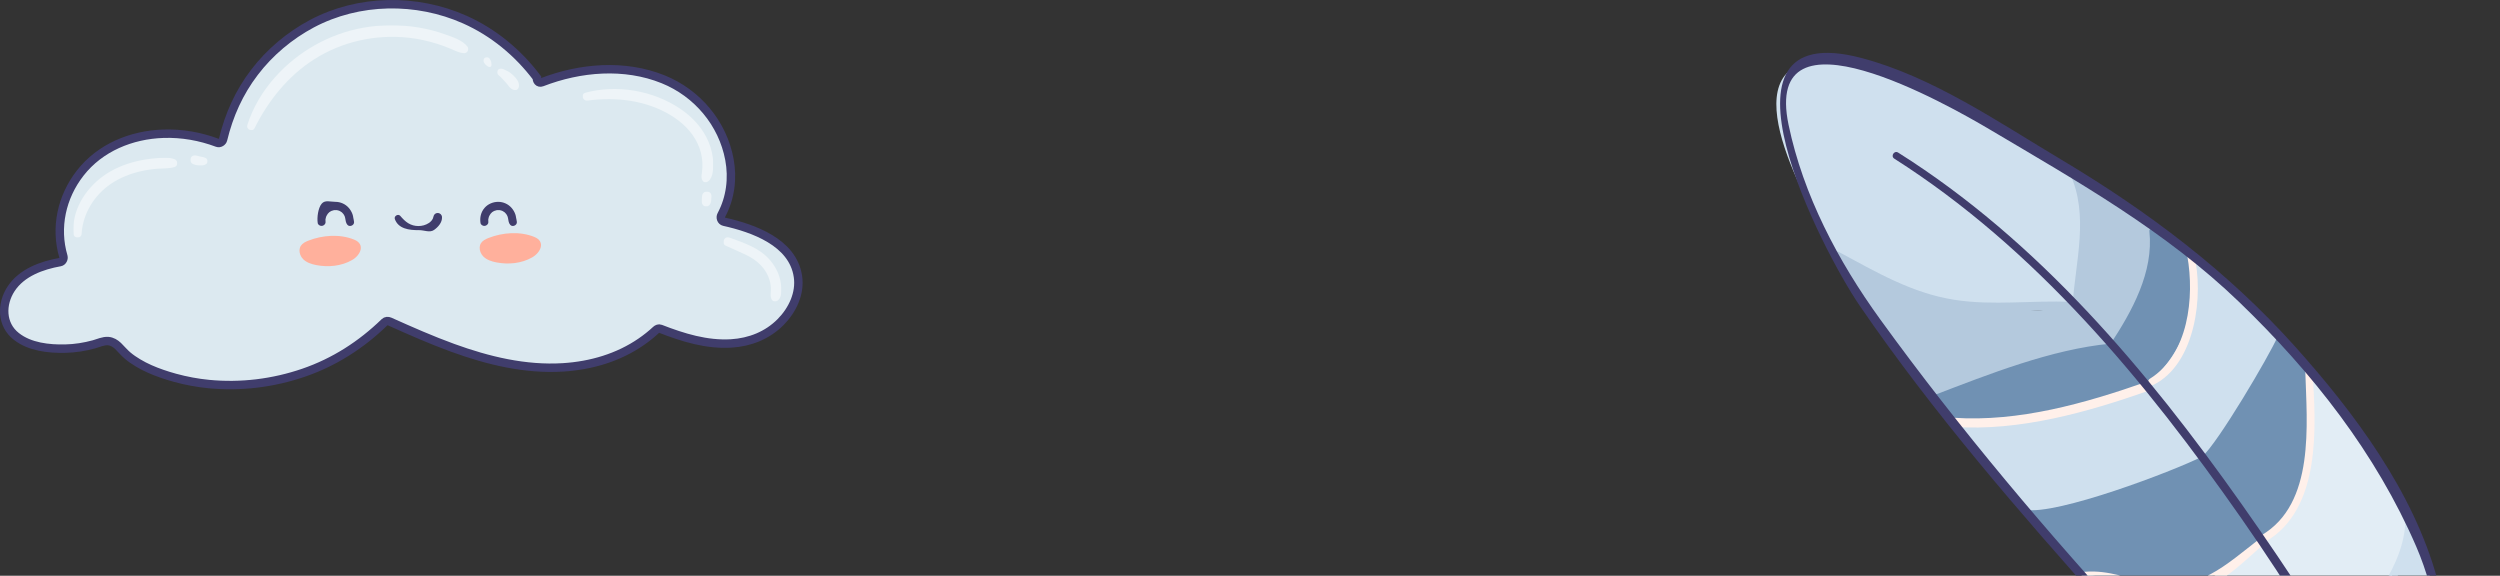 <?xml version="1.0" encoding="UTF-8" standalone="no"?>
<!-- Created with Inkscape (http://www.inkscape.org/) -->

<svg
   version="1.1"
   id="svg2"
   width="1186.943"
   height="273.332"
   viewBox="0 0 1186.943 273.332"
   sodipodi:docname="fondo2.svg"
   inkscape:version="1.2.1 (9c6d41e410, 2022-07-14)"
   xmlns:inkscape="http://www.inkscape.org/namespaces/inkscape"
   xmlns:sodipodi="http://sodipodi.sourceforge.net/DTD/sodipodi-0.dtd"
   xmlns="http://www.w3.org/2000/svg"
   xmlns:svg="http://www.w3.org/2000/svg">
  <rect x="0" y="0" width="1186.943" height="273.332" fill="#333333" stroke="none"/>
  <defs
     id="defs6">
    <clipPath
       clipPathUnits="userSpaceOnUse"
       id="clipPath24">
      <path
         d="M 0,0 H 811 V 280 H 0 Z"
         id="path22" />
    </clipPath>
    <clipPath
       clipPathUnits="userSpaceOnUse"
       id="clipPath38">
      <path
         d="M 0,0 H 811 V 280 H 0 Z"
         id="path36" />
    </clipPath>
    <clipPath
       clipPathUnits="userSpaceOnUse"
       id="clipPath52">
      <path
         d="M 0,0 H 811 V 280 H 0 Z"
         id="path50" />
    </clipPath>
    <clipPath
       clipPathUnits="userSpaceOnUse"
       id="clipPath66">
      <path
         d="M 0,0 H 811 V 280 H 0 Z"
         id="path64" />
    </clipPath>
    <clipPath
       clipPathUnits="userSpaceOnUse"
       id="clipPath80">
      <path
         d="M 0,0 H 811 V 280 H 0 Z"
         id="path78" />
    </clipPath>
    <clipPath
       clipPathUnits="userSpaceOnUse"
       id="clipPath94">
      <path
         d="M 0,0 H 811 V 280 H 0 Z"
         id="path92" />
    </clipPath>
    <clipPath
       clipPathUnits="userSpaceOnUse"
       id="clipPath108">
      <path
         d="M 0,0 H 811 V 280 H 0 Z"
         id="path106" />
    </clipPath>
    <clipPath
       clipPathUnits="userSpaceOnUse"
       id="clipPath122">
      <path
         d="M 0,0 H 811 V 280 H 0 Z"
         id="path120" />
    </clipPath>
    <clipPath
       clipPathUnits="userSpaceOnUse"
       id="clipPath136">
      <path
         d="M 0,0 H 811 V 280 H 0 Z"
         id="path134" />
    </clipPath>
    <clipPath
       clipPathUnits="userSpaceOnUse"
       id="clipPath150">
      <path
         d="M 0,0 H 811 V 280 H 0 Z"
         id="path148" />
    </clipPath>
    <clipPath
       clipPathUnits="userSpaceOnUse"
       id="clipPath164">
      <path
         d="M 0,0 H 811 V 280 H 0 Z"
         id="path162" />
    </clipPath>
    <clipPath
       clipPathUnits="userSpaceOnUse"
       id="clipPath178">
      <path
         d="M 0,0 H 811 V 280 H 0 Z"
         id="path176" />
    </clipPath>
    <clipPath
       clipPathUnits="userSpaceOnUse"
       id="clipPath192">
      <path
         d="M 0,0 H 811 V 280 H 0 Z"
         id="path190" />
    </clipPath>
    <clipPath
       clipPathUnits="userSpaceOnUse"
       id="clipPath206">
      <path
         d="M 0,0 H 811 V 280 H 0 Z"
         id="path204" />
    </clipPath>
    <clipPath
       clipPathUnits="userSpaceOnUse"
       id="clipPath220">
      <path
         d="M 0,0 H 811 V 280 H 0 Z"
         id="path218" />
    </clipPath>
    <clipPath
       clipPathUnits="userSpaceOnUse"
       id="clipPath234">
      <path
         d="M 0,0 H 811 V 280 H 0 Z"
         id="path232" />
    </clipPath>
    <clipPath
       clipPathUnits="userSpaceOnUse"
       id="clipPath248">
      <path
         d="M 0,0 H 811 V 280 H 0 Z"
         id="path246" />
    </clipPath>
    <clipPath
       clipPathUnits="userSpaceOnUse"
       id="clipPath262">
      <path
         d="M 0,0 H 811 V 280 H 0 Z"
         id="path260" />
    </clipPath>
    <clipPath
       clipPathUnits="userSpaceOnUse"
       id="clipPath276">
      <path
         d="M 0,0 H 811 V 280 H 0 Z"
         id="path274" />
    </clipPath>
    <clipPath
       clipPathUnits="userSpaceOnUse"
       id="clipPath290">
      <path
         d="M 0,0 H 811 V 280 H 0 Z"
         id="path288" />
    </clipPath>
    <clipPath
       clipPathUnits="userSpaceOnUse"
       id="clipPath302">
      <path
         d="M 0,0 H 811 V 236.957 H 0 Z"
         id="path300" />
    </clipPath>
    <clipPath
       clipPathUnits="userSpaceOnUse"
       id="clipPath312">
      <path
         d="M 0,0 H 811 V 280 H 0 Z"
         id="path310" />
    </clipPath>
    <clipPath
       clipPathUnits="userSpaceOnUse"
       id="clipPath326">
      <path
         d="M 0,0 H 811 V 280 H 0 Z"
         id="path324" />
    </clipPath>
    <clipPath
       clipPathUnits="userSpaceOnUse"
       id="clipPath342">
      <path
         d="M 0,0 H 811 V 280 H 0 Z"
         id="path340" />
    </clipPath>
    <clipPath
       clipPathUnits="userSpaceOnUse"
       id="clipPath356">
      <path
         d="M 0,0 H 811 V 280 H 0 Z"
         id="path354" />
    </clipPath>
    <clipPath
       clipPathUnits="userSpaceOnUse"
       id="clipPath370">
      <path
         d="M 0,0 H 811 V 280 H 0 Z"
         id="path368" />
    </clipPath>
    <clipPath
       clipPathUnits="userSpaceOnUse"
       id="clipPath384">
      <path
         d="M 0,0 H 811 V 280 H 0 Z"
         id="path382" />
    </clipPath>
    <clipPath
       clipPathUnits="userSpaceOnUse"
       id="clipPath398">
      <path
         d="M 0,0 H 811 V 280 H 0 Z"
         id="path396" />
    </clipPath>
    <clipPath
       clipPathUnits="userSpaceOnUse"
       id="clipPath410">
      <path
         d="M 0,0 H 811 V 280 H 0 Z"
         id="path408" />
    </clipPath>
    <clipPath
       clipPathUnits="userSpaceOnUse"
       id="clipPath414">
      <path
         d="M 87.98,8.996 H 166.8 V 46.375 H 87.98 Z"
         id="path412" />
    </clipPath>
    <clipPath
       clipPathUnits="userSpaceOnUse"
       id="clipPath418">
      <path
         d="M 0,0 H 811 V 280 H 0 Z"
         id="path416" />
    </clipPath>
    <clipPath
       clipPathUnits="userSpaceOnUse"
       id="clipPath448">
      <path
         d="M 0,0 H 811 V 280 H 0 Z"
         id="path446" />
    </clipPath>
    <clipPath
       clipPathUnits="userSpaceOnUse"
       id="clipPath452">
      <path
         d="m 172.133,20.363 h 2.98 v 3.52 h -2.98 z"
         id="path450" />
    </clipPath>
    <clipPath
       clipPathUnits="userSpaceOnUse"
       id="clipPath456">
      <path
         d="M 0,0 H 811 V 280 H 0 Z"
         id="path454" />
    </clipPath>
    <clipPath
       clipPathUnits="userSpaceOnUse"
       id="clipPath486">
      <path
         d="M 0,0 H 811 V 280 H 0 Z"
         id="path484" />
    </clipPath>
    <clipPath
       clipPathUnits="userSpaceOnUse"
       id="clipPath490">
      <path
         d="m 177.063,24.379 h 7.781 v 7.73 h -7.781 z"
         id="path488" />
    </clipPath>
    <clipPath
       clipPathUnits="userSpaceOnUse"
       id="clipPath494">
      <path
         d="M 0,0 H 811 V 280 H 0 Z"
         id="path492" />
    </clipPath>
    <clipPath
       clipPathUnits="userSpaceOnUse"
       id="clipPath524">
      <path
         d="M 0,0 H 811 V 280 H 0 Z"
         id="path522" />
    </clipPath>
    <clipPath
       clipPathUnits="userSpaceOnUse"
       id="clipPath528">
      <path
         d="m 177.844,27.055 h 0.039 v 0.02 h -0.039 z"
         id="path526" />
    </clipPath>
    <clipPath
       clipPathUnits="userSpaceOnUse"
       id="clipPath532">
      <path
         d="M 0,0 H 811 V 280 H 0 Z"
         id="path530" />
    </clipPath>
    <clipPath
       clipPathUnits="userSpaceOnUse"
       id="clipPath562">
      <path
         d="M 0,0 H 811 V 280 H 0 Z"
         id="path560" />
    </clipPath>
    <clipPath
       clipPathUnits="userSpaceOnUse"
       id="clipPath566">
      <path
         d="m 207.473,31.699 h 46.551 V 64.98 h -46.551 z"
         id="path564" />
    </clipPath>
    <clipPath
       clipPathUnits="userSpaceOnUse"
       id="clipPath570">
      <path
         d="M 0,0 H 811 V 280 H 0 Z"
         id="path568" />
    </clipPath>
    <clipPath
       clipPathUnits="userSpaceOnUse"
       id="clipPath600">
      <path
         d="M 0,0 H 811 V 280 H 0 Z"
         id="path598" />
    </clipPath>
    <clipPath
       clipPathUnits="userSpaceOnUse"
       id="clipPath604">
      <path
         d="m 249.852,68.203 h 3.609 v 5.383 h -3.609 z"
         id="path602" />
    </clipPath>
    <clipPath
       clipPathUnits="userSpaceOnUse"
       id="clipPath608">
      <path
         d="M 0,0 H 811 V 280 H 0 Z"
         id="path606" />
    </clipPath>
    <clipPath
       clipPathUnits="userSpaceOnUse"
       id="clipPath638">
      <path
         d="M 0,0 H 811 V 280 H 0 Z"
         id="path636" />
    </clipPath>
    <clipPath
       clipPathUnits="userSpaceOnUse"
       id="clipPath642">
      <path
         d="m 257.641,84.477 h 20.672 v 22.938 h -20.672 z"
         id="path640" />
    </clipPath>
    <clipPath
       clipPathUnits="userSpaceOnUse"
       id="clipPath646">
      <path
         d="M 0,0 H 811 V 280 H 0 Z"
         id="path644" />
    </clipPath>
    <clipPath
       clipPathUnits="userSpaceOnUse"
       id="clipPath676">
      <path
         d="M 0,0 H 811 V 280 H 0 Z"
         id="path674" />
    </clipPath>
    <clipPath
       clipPathUnits="userSpaceOnUse"
       id="clipPath680">
      <path
         d="M 26.094,56.16 H 63.141 V 84.637 H 26.094 Z"
         id="path678" />
    </clipPath>
    <clipPath
       clipPathUnits="userSpaceOnUse"
       id="clipPath684">
      <path
         d="M 0,0 H 811 V 280 H 0 Z"
         id="path682" />
    </clipPath>
    <clipPath
       clipPathUnits="userSpaceOnUse"
       id="clipPath714">
      <path
         d="M 0,0 H 811 V 280 H 0 Z"
         id="path712" />
    </clipPath>
    <clipPath
       clipPathUnits="userSpaceOnUse"
       id="clipPath718">
      <path
         d="m 67.773,55.289 h 6.16 v 3.715 h -6.16 z"
         id="path716" />
    </clipPath>
    <clipPath
       clipPathUnits="userSpaceOnUse"
       id="clipPath722">
      <path
         d="M 0,0 H 811 V 280 H 0 Z"
         id="path720" />
    </clipPath>
  </defs>
  <sodipodi:namedview
     id="namedview4"
     pagecolor="#505050"
     bordercolor="#eeeeee"
     borderopacity="1"
     inkscape:showpageshadow="0"
     inkscape:pageopacity="0"
     inkscape:pagecheckerboard="0"
     inkscape:deskcolor="#505050"
     showgrid="false"
     inkscape:zoom="0.20049899"
     inkscape:cx="49.875563"
     inkscape:cy="194.5147"
     inkscape:window-width="1366"
     inkscape:window-height="705"
     inkscape:window-x="-8"
     inkscape:window-y="-8"
     inkscape:window-maximized="1"
     inkscape:current-layer="g10">
    <inkscape:page
       x="0"
       y="0"
       id="page8"
       width="1186.943"
       height="273.332" />
  </sodipodi:namedview>
  <g
     id="g10"
     inkscape:groupmode="layer"
     inkscape:label="Page 1"
     transform="matrix(1.333,0,0,1.333,106,-0.001)">
    <g
       id="g12" />
    <g
       id="g14"
       transform="translate(0,-75)">
      <g
         id="g16">
        <g
           id="g18">
          <g
             id="g20"
             clip-path="url(#clipPath24)">
            <g
               id="g26">
              <path
                 d="m 659.836,138.414 c -10.582,-7.777 -72.633,-53.793 -100.633,-39.207 -19.515,12.258 14.426,63.348 15.453,66.828 5.371,5.395 39.543,18.867 49.832,18.227 10.285,-0.645 33.43,0.355 35.485,-0.813 1.82,-8.144 5.183,-32.937 -0.137,-45.035"
                 style="fill:#cfe0ee;fill-opacity:1;fill-rule:nonzero;stroke:none"
                 id="path28" />
            </g>
          </g>
        </g>
      </g>
      <g
         id="g30">
        <g
           id="g32">
          <g
             id="g34"
             clip-path="url(#clipPath38)">
            <g
               id="g40">
              <path
                 d="m 659.836,138.414 c 10.152,4.867 22.734,13.246 27.477,16.738 0.058,8.508 -3.821,34.446 -14.059,43.2 -19.984,4.515 -57.695,16.824 -63.418,18.937 -11.699,-15.113 -33.688,-41.062 -35.18,-51.254 21.422,13.746 61.594,24.434 84.129,17.434 4.008,-12.739 6.438,-36.266 1.051,-45.055"
                 style="fill:#b4c9dd;fill-opacity:1;fill-rule:nonzero;stroke:none"
                 id="path42" />
            </g>
          </g>
        </g>
      </g>
      <g
         id="g44">
        <g
           id="g46">
          <g
             id="g48"
             clip-path="url(#clipPath52)">
            <g
               id="g54">
              <path
                 d="m 657.758,136.898 c 6.84,14.848 1.98,31.09 0.918,46.567 -0.102,1.461 2.351,1.754 2.554,0.297 2.149,-15.434 6.098,-33.59 -1.371,-48.121 -0.734,-1.426 -2.746,-0.145 -2.101,1.257"
                 style="fill:#b4c9dd;fill-opacity:1;fill-rule:nonzero;stroke:none"
                 id="path56" />
            </g>
          </g>
        </g>
      </g>
      <g
         id="g58">
        <g
           id="g60">
          <g
             id="g62"
             clip-path="url(#clipPath66)">
            <g
               id="g68">
              <path
                 d="m 658.121,182.539 c -13.898,-0.648 -27.637,1.406 -41.484,-0.75 -15.192,-2.363 -27.953,-9.914 -41.258,-17.07 -1.719,-0.926 -3.074,1.609 -1.445,2.636 11.789,7.438 24.222,13.688 37.839,16.883 15.157,3.563 31.024,1.176 46.379,0.938 1.715,-0.028 1.653,-2.559 -0.031,-2.637"
                 style="fill:#b4c9dd;fill-opacity:1;fill-rule:nonzero;stroke:none"
                 id="path70" />
            </g>
          </g>
        </g>
      </g>
      <g
         id="g72">
        <g
           id="g74">
          <g
             id="g76"
             clip-path="url(#clipPath80)">
            <g
               id="g82">
              <path
                 d="m 743.996,209.102 c -5.285,-7.352 -7.644,-13.219 -11.863,-12.836 -5.098,8.586 -27.508,40.785 -27.508,40.785 -6.941,3.91 -46.434,19.797 -61.863,20.5 5.617,6.609 16.996,22.437 20.39,22.418 8.762,0.972 24.821,6.156 34.911,4.043 10.089,-2.117 21.054,-10.953 27.871,-16.082 20.773,-15.625 18.121,-45.965 18.062,-58.828"
                 style="fill:#7091b3;fill-opacity:1;fill-rule:nonzero;stroke:none"
                 id="path84" />
            </g>
          </g>
        </g>
      </g>
      <g
         id="g86">
        <g
           id="g88">
          <g
             id="g90"
             clip-path="url(#clipPath94)">
            <g
               id="g96">
              <path
                 d="m 707.016,237.531 c 7.793,-14.488 20.129,-26.324 25.797,-41.953 0.511,-1.41 -1.875,-2.348 -2.45,-0.957 -6.363,15.313 -18.261,26.965 -25.476,41.746 -0.68,1.395 1.383,2.551 2.129,1.164"
                 style="fill:#7091b3;fill-opacity:1;fill-rule:nonzero;stroke:none"
                 id="path98" />
            </g>
          </g>
        </g>
      </g>
      <g
         id="g100">
        <g
           id="g102">
          <g
             id="g104"
             clip-path="url(#clipPath108)">
            <g
               id="g110">
              <path
                 d="m 703.98,235.977 c -19.621,10.988 -39.714,16.113 -61.613,20.148 -1.902,0.352 -1.047,3.121 0.793,2.852 22.028,-3.247 42.945,-9.356 62.11,-20.852 1.39,-0.832 0.117,-2.937 -1.29,-2.148"
                 style="fill:#7091b3;fill-opacity:1;fill-rule:nonzero;stroke:none"
                 id="path112" />
            </g>
          </g>
        </g>
      </g>
      <g
         id="g114">
        <g
           id="g116">
          <g
             id="g118"
             clip-path="url(#clipPath122)">
            <g
               id="g124">
              <path
                 d="m 701.355,167.754 c -5.519,-6.246 -14.074,-10.402 -14.074,-10.402 0.289,6.363 -3.929,32.808 -14.027,41 -17.316,4.062 -50.211,13.293 -63.418,18.937 3.391,7.695 5.301,8.832 5.301,8.832 8.894,0.059 48.304,-1.988 68.75,-13.297 16.488,-9.894 21.851,-36.172 17.468,-45.07"
                 style="fill:#7091b3;fill-opacity:1;fill-rule:nonzero;stroke:none"
                 id="path126" />
            </g>
          </g>
        </g>
      </g>
      <g
         id="g128">
        <g
           id="g130">
          <g
             id="g132"
             clip-path="url(#clipPath136)">
            <g
               id="g138">
              <path
                 d="m 686.031,157.363 c 1.578,14.563 -6.207,28.563 -13.972,40.332 -0.969,1.465 1.429,2.774 2.39,1.313 7.789,-11.891 16.574,-27.215 14.039,-41.992 -0.242,-1.395 -2.605,-1.051 -2.457,0.347"
                 style="fill:#7091b3;fill-opacity:1;fill-rule:nonzero;stroke:none"
                 id="path140" />
            </g>
          </g>
        </g>
      </g>
      <g
         id="g142">
        <g
           id="g144">
          <g
             id="g146"
             clip-path="url(#clipPath150)">
            <g
               id="g152">
              <path
                 d="m 610.273,218.855 c 19.082,-7.296 41.336,-16.242 61.852,-18.187 2.078,-0.199 2.047,-3.453 -0.039,-3.254 -20.871,1.981 -43.27,10.879 -62.688,18.309 -1.945,0.746 -1.082,3.882 0.875,3.132"
                 style="fill:#7091b3;fill-opacity:1;fill-rule:nonzero;stroke:none"
                 id="path154" />
            </g>
          </g>
        </g>
      </g>
      <g
         id="g156">
        <g
           id="g158">
          <g
             id="g160"
             clip-path="url(#clipPath164)">
            <g
               id="g166">
              <path
                 d="m 704.824,237.625 c -10.539,5.313 -51.91,20.945 -62.894,18.938 -7.11,-8.485 -26.246,-28.176 -24.512,-31.055 7.926,0.176 51.516,-3.832 66.469,-12.684 14.316,-10.929 20.39,-28.543 16.851,-46.914 18.047,11.961 30.789,29.348 30.789,29.348 -2.652,6.164 -21.082,37.555 -26.703,42.367"
                 style="fill:#cfe0ee;fill-opacity:1;fill-rule:nonzero;stroke:none"
                 id="path168" />
            </g>
          </g>
        </g>
      </g>
      <g
         id="g170">
        <g
           id="g172">
          <g
             id="g174"
             clip-path="url(#clipPath178)">
            <g
               id="g180">
              <path
                 d="m 699.547,166.238 c 2.609,14.594 0.414,35.098 -13.313,43.641 -1.402,0.871 -0.14,2.891 1.305,2.168 14.969,-7.481 17.953,-31.988 14.391,-46.469 -0.387,-1.574 -2.657,-0.875 -2.383,0.66"
                 style="fill:#fff0ea;fill-opacity:1;fill-rule:nonzero;stroke:none"
                 id="path182" />
            </g>
          </g>
        </g>
      </g>
      <g
         id="g184">
        <g
           id="g186">
          <g
             id="g188"
             clip-path="url(#clipPath192)">
            <g
               id="g194">
              <path
                 d="m 616.316,227.051 c 23.551,1.586 47.438,-5.18 69.454,-12.887 1.972,-0.687 1.105,-3.824 -0.875,-3.133 -21.782,7.625 -45.336,14.336 -68.614,12.766 -2.101,-0.141 -2.039,3.113 0.035,3.254"
                 style="fill:#fff0ea;fill-opacity:1;fill-rule:nonzero;stroke:none"
                 id="path196" />
            </g>
          </g>
        </g>
      </g>
      <g
         id="g198">
        <g
           id="g200">
          <g
             id="g202"
             clip-path="url(#clipPath206)">
            <g
               id="g208">
              <path
                 d="m 755.422,311.277 c 7.269,-14.789 24.879,-39.879 22.574,-52.289 -11.785,-21.129 -28.984,-47.691 -35.156,-51.808 0.457,12.457 2.59,41.824 -6.801,50.726 -7.961,8.074 -10.101,10.024 -10.101,10.024 0,0 -14.446,13.902 -27.875,16.082 -13.43,2.176 -28.852,-5.301 -34.911,-4.043 7.735,9.992 32.922,40.015 38.743,42.597 10.554,-0.265 47.828,-5.691 53.527,-11.289"
                 style="fill:#e2edf5;fill-opacity:1;fill-rule:nonzero;stroke:none"
                 id="path210" />
            </g>
          </g>
        </g>
      </g>
      <g
         id="g212">
        <g
           id="g214">
          <g
             id="g216"
             clip-path="url(#clipPath220)">
            <g
               id="g222">
              <path
                 d="m 741.559,207.195 c 0.57,18.957 3.543,47.219 -15.606,58.45 -1.512,0.886 -0.117,3.207 1.391,2.328 19.996,-11.653 18.051,-40.977 16.781,-60.809 -0.105,-1.644 -2.617,-1.633 -2.566,0.031"
                 style="fill:#fff0ea;fill-opacity:1;fill-rule:nonzero;stroke:none"
                 id="path224" />
            </g>
          </g>
        </g>
      </g>
      <g
         id="g226">
        <g
           id="g228">
          <g
             id="g230"
             clip-path="url(#clipPath234)">
            <g
               id="g236">
              <path
                 d="m 725.313,266.895 c -12.102,9.316 -21.805,19 -38.262,15.882 -8.176,-1.547 -15.438,-4.824 -23.914,-4.132 -1.692,0.14 -1.696,2.648 0.031,2.652 11.262,0.023 21.437,5.09 32.652,5.293 12.524,0.23 22.325,-10.246 30.989,-17.828 1.019,-0.891 -0.418,-2.696 -1.496,-1.867"
                 style="fill:#fff0ea;fill-opacity:1;fill-rule:nonzero;stroke:none"
                 id="path238" />
            </g>
          </g>
        </g>
      </g>
      <g
         id="g240">
        <g
           id="g242">
          <g
             id="g244"
             clip-path="url(#clipPath248)">
            <g
               id="g250">
              <path
                 d="m 780.105,263.48 c -1.863,2.836 -23.273,48.348 -25.929,49.188 -9.313,2.816 -52.285,9.898 -52.285,9.898 8.832,9.247 22.672,19.43 22.672,19.43 14.609,1.762 28.285,6.895 45.726,-3.566 10.84,-8 21.508,-33.328 20.52,-39.332 -3.364,-16.102 -9.329,-33.328 -10.704,-35.618"
                 style="fill:#cfe0ee;fill-opacity:1;fill-rule:nonzero;stroke:none"
                 id="path252" />
            </g>
          </g>
        </g>
      </g>
      <g
         id="g254">
        <g
           id="g256">
          <g
             id="g258"
             clip-path="url(#clipPath262)">
            <g
               id="g264">
              <path
                 d="m 756.922,312.055 c 5.582,-18.434 22.137,-30.805 23.32,-50.879 0.117,-1.957 -2.906,-1.899 -3.023,0.035 -1.196,19.605 -17.864,31.949 -22.731,50.238 -0.418,1.571 1.969,2.145 2.434,0.606"
                 style="fill:#cfe0ee;fill-opacity:1;fill-rule:nonzero;stroke:none"
                 id="path266" />
            </g>
          </g>
        </g>
      </g>
      <g
         id="g268">
        <g
           id="g270">
          <g
             id="g272"
             clip-path="url(#clipPath276)">
            <g
               id="g278">
              <path
                 d="m 595.168,131.5 c 50.734,32.309 89.547,79.367 123.66,128.184 34.317,49.101 61.59,101.339 89.289,154.277 0.832,1.598 3.188,0.324 2.449,-1.289 C 785.23,357.324 753.895,304.09 718.785,254.406 685.02,206.621 646.512,160.828 596.547,129.348 c -1.399,-0.883 -2.77,1.269 -1.379,2.152"
                 style="fill:#403d6c;fill-opacity:1;fill-rule:nonzero;stroke:none"
                 id="path280" />
            </g>
          </g>
        </g>
      </g>
      <g
         id="g282">
        <g
           id="g284">
          <g
             id="g286"
             clip-path="url(#clipPath290)">
            <g
               id="g292">
              <path
                 d="m 791.973,379.027 c -0.016,-32.828 5.386,-65.777 -3.45,-97.953 C 780,250.035 759.07,222.035 737.922,198.43 713.961,171.676 685.555,150.289 654.785,131.941 632.367,118.582 608.703,102.227 583.234,95.594 c -57.187,-14.895 -13.566,69.031 -0.437,88.207 26.168,38.226 57.023,73.758 87.836,108.269 14.902,16.692 30.027,33.996 47.289,48.332 20.93,17.383 46.894,30.352 72.25,40.055 1.863,0.711 2.762,-2.238 0.914,-2.945 -23.898,-9.141 -47.602,-21.711 -68.055,-37.067 -14.929,-11.207 -27.656,-26.023 -40.23,-39.691 -32.738,-35.59 -64.309,-72.871 -92.68,-112.055 -14.926,-20.617 -27.371,-44.183 -32.601,-69.222 -9.352,-44.789 56.738,-7.204 71.914,1.796 31.144,18.473 62.351,36.008 88.644,61.364 26.027,25.09 48.625,53.75 63.024,87.097 15.109,34.996 7.257,72.481 8.187,109.207 0.043,1.715 2.684,1.829 2.684,0.086"
                 style="fill:#403d6c;fill-opacity:1;fill-rule:nonzero;stroke:none"
                 id="path294" />
            </g>
          </g>
        </g>
      </g>
    </g>
    <g
       id="g296"
       transform="translate(-79.5)">
      <g
         id="g298"
         clip-path="url(#clipPath302)">
        <g
           id="g304">
          <g
             id="g306">
            <g
               id="g308"
               clip-path="url(#clipPath312)">
              <g
                 id="g314">
                <path
                   d="m 284.176,98.41 c 0.918,6.074 -1.957,12.051 -6.149,16.285 -4.722,4.774 -10.949,7.219 -17.597,7.629 -8.731,0.535 -17.203,-2.094 -25.246,-5.226 -0.52,-0.215 -1.149,0.043 -1.528,0.398 -1.699,1.59 -3.504,3.012 -5.367,4.293 -8.137,5.598 -17.781,8.426 -27.738,9.055 -13.469,0.84 -26.711,-2.371 -39.293,-6.942 -7.633,-2.769 -15.047,-6.054 -22.465,-9.375 -0.641,-0.273 -1.313,-0.273 -1.848,0.246 -8.257,8.028 -17.906,14.235 -28.84,17.981 -10.808,3.715 -22.367,5.137 -33.746,4.035 -4.066,-0.398 -8.101,-1.144 -12.046,-2.23 -1.563,-0.43 -3.122,-0.903 -4.649,-1.438 -2.953,-1.023 -5.828,-2.246 -8.504,-3.855 -1.312,-0.778 -2.566,-1.633 -3.73,-2.614 -1.239,-1.054 -2.246,-2.293 -3.407,-3.425 -0.98,-0.93 -2.128,-1.633 -3.519,-1.743 -1.727,-0.121 -3.438,0.704 -5.074,1.164 -3.336,0.915 -6.746,1.45 -10.2,1.528 -5.871,0.137 -12.675,-0.594 -17.449,-4.371 -5.367,-4.207 -5.394,-11.5 -1.863,-16.914 3.809,-5.825 10.965,-8.379 17.492,-9.539 0.856,-0.153 1.375,-1.223 1.149,-2.004 C 19.527,81.043 21.961,70.109 28.535,61.668 35.613,52.555 46.836,48 58.168,47.633 c 6.59,-0.215 13.105,0.933 19.25,3.242 0.812,0.305 1.805,-0.336 2.004,-1.133 2.109,-8.762 5.703,-16.789 11.191,-23.976 5.446,-7.153 12.539,-13.102 20.457,-17.321 16.684,-8.855 37.282,-9.113 54.453,-1.468 10.227,4.554 18.957,11.804 25.684,20.718 -0.137,0.977 0.582,2.078 1.762,1.618 13.636,-5.274 29.433,-6.633 43.211,-1.067 12.109,4.891 21.175,15.609 23.593,28.5 1.266,6.742 0.395,13.793 -2.863,19.848 -0.472,0.871 -0.09,2.14 0.965,2.383 10.367,2.308 24.465,7.281 26.301,19.433"
                   style="fill:#dce9f0;fill-opacity:1;fill-rule:nonzero;stroke:none"
                   id="path316" />
              </g>
            </g>
          </g>
        </g>
        <g
           id="g318">
          <g
             id="g320">
            <g
               id="g322"
               clip-path="url(#clipPath326)">
              <g
                 id="g328">
                <g
                   id="g330"
                   transform="scale(1,-1)">
                  <path
                     d="m 284.176,-98.41 c 0.918,-6.074 -1.957,-12.051 -6.149,-16.285 -4.722,-4.774 -10.949,-7.219 -17.597,-7.629 -8.731,-0.535 -17.203,2.094 -25.246,5.226 -0.52,0.215 -1.149,-0.043 -1.528,-0.398 -1.699,-1.59 -3.504,-3.012 -5.367,-4.293 -8.137,-5.598 -17.781,-8.426 -27.738,-9.055 -13.469,-0.84 -26.711,2.371 -39.293,6.942 -7.633,2.769 -15.047,6.054 -22.465,9.375 -0.641,0.273 -1.313,0.273 -1.848,-0.246 -8.257,-8.028 -17.906,-14.235 -28.84,-17.981 -10.808,-3.715 -22.367,-5.137 -33.746,-4.035 -4.066,0.398 -8.101,1.144 -12.046,2.23 -1.563,0.43 -3.122,0.903 -4.649,1.438 -2.953,1.023 -5.828,2.246 -8.504,3.855 -1.312,0.778 -2.566,1.633 -3.73,2.614 -1.239,1.054 -2.246,2.293 -3.407,3.425 -0.98,0.93 -2.128,1.633 -3.519,1.743 -1.727,0.121 -3.438,-0.704 -5.074,-1.164 -3.336,-0.915 -6.746,-1.45 -10.2,-1.528 -5.871,-0.137 -12.675,0.594 -17.449,4.371 -5.367,4.207 -5.394,11.5 -1.863,16.914 3.809,5.825 10.965,8.379 17.492,9.539 0.856,0.153 1.375,1.223 1.149,2.004 -3.032,10.305 -0.598,21.239 5.976,29.68 7.078,9.113 18.301,13.668 29.633,14.035 6.59,0.215 13.105,-0.933 19.25,-3.242 0.812,-0.305 1.805,0.336 2.004,1.133 2.109,8.762 5.703,16.789 11.191,23.976 5.446,7.153 12.539,13.102 20.457,17.321 16.684,8.855 37.282,9.113 54.453,1.468 10.227,-4.554 18.957,-11.804 25.684,-20.718 -0.137,-0.977 0.582,-2.078 1.762,-1.618 13.636,5.274 29.433,6.633 43.211,1.067 12.109,-4.891 21.175,-15.609 23.593,-28.5 1.266,-6.742 0.395,-13.793 -2.863,-19.848 -0.472,-0.871 -0.09,-2.14 0.965,-2.383 10.367,-2.308 24.465,-7.281 26.301,-19.433 z"
                     style="fill:none;stroke:#403d6c;stroke-width:3;stroke-linecap:butt;stroke-linejoin:miter;stroke-miterlimit:10;stroke-dasharray:none;stroke-opacity:1"
                     id="path332" />
                </g>
              </g>
            </g>
          </g>
        </g>
        <g
           id="g334">
          <g
             id="g336">
            <g
               id="g338"
               clip-path="url(#clipPath342)">
              <g
                 id="g344">
                <path
                   d="m 125.809,77.512 c -0.063,-0.418 -0.137,-0.832 -0.286,-1.231 -0.312,-0.847 -0.75,-1.586 -1.343,-2.261 -1.18,-1.352 -2.95,-2.125 -4.735,-2.129 -1.828,-0.004 -3.695,-0.75 -4.886,0.656 -1.282,1.512 -1.723,4.957 -1.418,6.894 0.105,0.688 0.929,1.114 1.554,1.016 0.637,-0.094 1.305,-0.68 1.231,-1.391 -0.078,-0.753 -0.047,-1.101 0.172,-1.761 0,0 0.101,-0.25 0.105,-0.274 0.063,-0.121 0.125,-0.246 0.195,-0.363 0.09,-0.156 0.184,-0.313 0.29,-0.461 0.023,-0.035 0.035,-0.051 0.039,-0.059 0.035,-0.043 0.07,-0.085 0.109,-0.125 0.121,-0.136 0.25,-0.257 0.383,-0.386 0.062,-0.059 0.074,-0.078 0.078,-0.082 0.008,-0.004 0.035,-0.016 0.113,-0.067 0.129,-0.082 0.258,-0.168 0.395,-0.242 0.008,-0.004 0.316,-0.152 0.265,-0.133 0.66,-0.273 1.035,-0.312 1.688,-0.281 0.004,0 0.258,0.031 0.289,0.031 0.133,0.028 0.266,0.051 0.394,0.09 0.129,0.035 0.254,0.078 0.375,0.121 0.028,0.02 0.274,0.137 0.309,0.156 0.523,0.29 0.785,0.485 1.176,1 -0.039,-0.042 0.129,0.204 0.148,0.235 0.09,0.144 0.172,0.297 0.246,0.449 0.012,0.031 0.02,0.047 0.028,0.059 0.023,0.066 0.054,0.136 0.074,0.211 0.047,0.136 0.086,0.281 0.117,0.421 0.207,0.907 0.172,1.727 0.813,2.477 0.773,0.898 2.433,0.188 2.367,-0.98 -0.031,-0.536 -0.203,-1.055 -0.285,-1.59"
                   style="fill:#403d6c;fill-opacity:1;fill-rule:nonzero;stroke:none"
                   id="path346" />
              </g>
            </g>
          </g>
        </g>
        <g
           id="g348">
          <g
             id="g350">
            <g
               id="g352"
               clip-path="url(#clipPath356)">
              <g
                 id="g358">
                <path
                   d="m 183.793,77.512 c -0.063,-0.418 -0.137,-0.832 -0.285,-1.231 -0.313,-0.847 -0.75,-1.586 -1.344,-2.261 -1.18,-1.352 -2.949,-2.125 -4.73,-2.129 -1.832,-0.004 -3.7,0.781 -4.891,2.183 -1.281,1.512 -1.723,3.43 -1.418,5.367 0.109,0.688 0.93,1.114 1.559,1.016 0.632,-0.094 1.3,-0.68 1.226,-1.391 -0.078,-0.753 -0.047,-1.101 0.172,-1.761 0,0 0.102,-0.25 0.109,-0.274 0.059,-0.121 0.122,-0.246 0.192,-0.363 0.09,-0.156 0.183,-0.313 0.289,-0.461 0.023,-0.035 0.035,-0.051 0.039,-0.059 0.035,-0.043 0.07,-0.085 0.109,-0.125 0.121,-0.136 0.25,-0.257 0.383,-0.386 0.063,-0.059 0.078,-0.078 0.078,-0.082 0.008,-0.004 0.035,-0.016 0.114,-0.067 0.128,-0.082 0.257,-0.168 0.394,-0.242 0.012,-0.004 0.316,-0.152 0.266,-0.133 0.664,-0.273 1.035,-0.312 1.687,-0.281 0.004,0 0.258,0.031 0.289,0.031 0.133,0.028 0.266,0.051 0.395,0.09 0.129,0.035 0.254,0.078 0.379,0.121 0.023,0.02 0.269,0.137 0.304,0.156 0.524,0.29 0.789,0.485 1.176,1 -0.039,-0.042 0.129,0.204 0.149,0.235 0.089,0.144 0.171,0.297 0.246,0.449 0.015,0.031 0.023,0.047 0.027,0.059 0.027,0.066 0.055,0.136 0.074,0.211 0.047,0.136 0.086,0.281 0.121,0.421 0.203,0.907 0.168,1.727 0.813,2.477 0.769,0.898 2.43,0.188 2.363,-0.98 -0.031,-0.536 -0.203,-1.055 -0.285,-1.59"
                   style="fill:#403d6c;fill-opacity:1;fill-rule:nonzero;stroke:none"
                   id="path360" />
              </g>
            </g>
          </g>
        </g>
        <g
           id="g362">
          <g
             id="g364">
            <g
               id="g366"
               clip-path="url(#clipPath370)">
              <g
                 id="g372">
                <path
                   d="m 157.414,77.336 c -0.098,-1.699 -2.449,-2.066 -2.98,-0.402 -0.055,0.168 -0.11,0.336 -0.157,0.504 -0.011,0.046 -0.105,0.347 -0.097,0.339 -0.008,0.02 -0.016,0.036 -0.032,0.063 -0.043,0.094 -0.089,0.18 -0.14,0.269 -0.063,0.11 -0.133,0.219 -0.207,0.321 -0.028,0.027 -0.164,0.203 -0.184,0.222 -0.101,0.118 -0.215,0.227 -0.324,0.332 -0.102,0.094 -0.203,0.18 -0.309,0.266 -0.039,0.023 -0.211,0.148 -0.238,0.168 -1.144,0.754 -2.437,1.094 -3.773,1.094 -1.305,-0.004 -2.504,-0.352 -3.602,-1.016 -1.039,-0.633 -1.973,-1.601 -2.824,-2.605 -0.742,-0.868 -2.317,0.054 -1.938,1.125 1.235,3.48 5.063,3.988 8.633,3.957 1.844,-0.016 3.797,1 5.321,-0.063 1.445,-1.008 2.957,-2.687 2.851,-4.574"
                   style="fill:#403d6c;fill-opacity:1;fill-rule:nonzero;stroke:none"
                   id="path374" />
              </g>
            </g>
          </g>
        </g>
        <g
           id="g376">
          <g
             id="g378">
            <g
               id="g380"
               clip-path="url(#clipPath384)">
              <g
                 id="g386">
                <path
                   d="m 170.828,88.09 c -0.066,1.156 0.438,2.387 1.27,3.23 1.218,1.243 2.965,1.805 4.672,2.137 4.289,0.828 8.972,0.398 12.8,-1.805 2.977,-1.711 4.825,-5.597 0.739,-7.257 -5.125,-2.082 -11.266,-1.622 -16.34,0.367 -1.008,0.394 -2.043,0.898 -2.645,1.801 -0.308,0.46 -0.465,0.988 -0.496,1.527"
                   style="fill:#ffb09c;fill-opacity:1;fill-rule:nonzero;stroke:none"
                   id="path388" />
              </g>
            </g>
          </g>
        </g>
        <g
           id="g390">
          <g
             id="g392">
            <g
               id="g394"
               clip-path="url(#clipPath398)">
              <g
                 id="g400">
                <path
                   d="m 106.656,89.047 c -0.07,1.156 0.438,2.391 1.27,3.234 1.219,1.239 2.965,1.801 4.672,2.133 4.285,0.828 8.972,0.399 12.8,-1.805 2.977,-1.711 4.825,-5.597 0.735,-7.257 -5.121,-2.082 -11.262,-1.622 -16.336,0.367 -1.012,0.394 -2.043,0.898 -2.645,1.804 -0.308,0.461 -0.464,0.985 -0.496,1.524"
                   style="fill:#ffb09c;fill-opacity:1;fill-rule:nonzero;stroke:none"
                   id="path402" />
              </g>
            </g>
          </g>
        </g>
        <g
           id="g404">
          <g
             id="g406" />
          <g
             id="g440">
            <g
               clip-path="url(#clipPath410)"
               id="g438">
              <g
                 id="g420" />
              <g
                 id="g436">
                <g
                   clip-path="url(#clipPath414)"
                   id="g434">
                  <g
                     id="g432">
                    <g
                       id="g422" />
                    <g
                       id="g430">
                      <g
                         clip-path="url(#clipPath418)"
                         opacity="0.5"
                         id="g428">
                        <g
                           id="g426">
                          <path
                             d="m 166.574,16.734 c -1.812,-2.453 -5.273,-3.48 -8.043,-4.484 -3.113,-1.129 -6.343,-1.949 -9.609,-2.48 -6.512,-1.063 -13.117,-1.04 -19.613,0.113 -11.973,2.125 -23.231,8.492 -31.321,17.57 -4.472,5.016 -7.894,10.723 -9.945,17.129 -0.484,1.512 1.875,2.547 2.598,1.094 4.894,-9.821 11.964,-18.668 21.297,-24.582 9.984,-6.328 21.839,-8.922 33.574,-7.656 3.426,0.371 6.82,1.117 10.105,2.156 1.649,0.519 3.278,1.101 4.867,1.781 1.575,0.672 3.079,1.496 4.821,1.57 1.039,0.043 1.933,-1.312 1.269,-2.211"
                             style="fill:#ffffff;fill-opacity:1;fill-rule:nonzero;stroke:none"
                             id="path424" />
                        </g>
                      </g>
                    </g>
                  </g>
                </g>
              </g>
            </g>
          </g>
        </g>
        <g
           id="g442">
          <g
             id="g444" />
          <g
             id="g478">
            <g
               clip-path="url(#clipPath448)"
               id="g476">
              <g
                 id="g458" />
              <g
                 id="g474">
                <g
                   clip-path="url(#clipPath452)"
                   id="g472">
                  <g
                     id="g470">
                    <g
                       id="g460" />
                    <g
                       id="g468">
                      <g
                         clip-path="url(#clipPath456)"
                         opacity="0.5"
                         id="g466">
                        <g
                           id="g464">
                          <path
                             d="m 175.082,22.699 c -0.016,-0.074 -0.027,-0.148 -0.047,-0.226 -0.027,-0.141 -0.055,-0.282 -0.086,-0.422 -0.047,-0.242 -0.168,-0.446 -0.289,-0.656 -0.074,-0.141 -0.156,-0.282 -0.234,-0.422 -0.078,-0.141 -0.184,-0.258 -0.317,-0.344 -0.121,-0.109 -0.257,-0.184 -0.418,-0.219 -0.164,-0.051 -0.328,-0.062 -0.492,-0.023 -0.164,0.008 -0.316,0.054 -0.457,0.144 -0.262,0.172 -0.492,0.422 -0.566,0.735 -0.016,0.113 -0.028,0.222 -0.043,0.328 0,0.222 0.055,0.429 0.168,0.621 0.094,0.129 0.191,0.262 0.289,0.39 0.047,0.067 0.094,0.129 0.14,0.196 0.071,0.086 0.137,0.176 0.208,0.262 0.07,0.089 0.152,0.156 0.253,0.207 0.028,0.019 0.055,0.039 0.079,0.058 0.113,0.078 0.226,0.16 0.339,0.242 0.059,0.043 0.118,0.086 0.176,0.125 0.106,0.071 0.238,0.106 0.36,0.153 0.218,0.082 0.488,0 0.664,-0.137 0.199,-0.152 0.289,-0.352 0.3,-0.602 0.008,-0.14 0.004,-0.261 -0.027,-0.41"
                             style="fill:#ffffff;fill-opacity:1;fill-rule:nonzero;stroke:none"
                             id="path462" />
                        </g>
                      </g>
                    </g>
                  </g>
                </g>
              </g>
            </g>
          </g>
        </g>
        <g
           id="g480">
          <g
             id="g482" />
          <g
             id="g516">
            <g
               clip-path="url(#clipPath486)"
               id="g514">
              <g
                 id="g496" />
              <g
                 id="g512">
                <g
                   clip-path="url(#clipPath490)"
                   id="g510">
                  <g
                     id="g508">
                    <g
                       id="g498" />
                    <g
                       id="g506">
                      <g
                         clip-path="url(#clipPath494)"
                         opacity="0.5"
                         id="g504">
                        <g
                           id="g502">
                          <path
                             d="m 184.254,28.566 c -0.399,-0.636 -0.957,-1.293 -1.52,-1.793 -0.566,-0.5 -1.16,-1.011 -1.828,-1.363 -0.578,-0.305 -1.172,-0.586 -1.769,-0.847 -0.356,-0.153 -0.68,-0.247 -1.071,-0.141 -0.32,0.09 -0.668,0.34 -0.828,0.641 -0.379,0.718 -0.129,1.437 0.5,1.894 0.09,0.066 0.176,0.141 0.27,0.199 -0.074,-0.047 -0.106,-0.066 -0.129,-0.082 0.047,0.031 0.125,0.086 0.16,0.114 0.149,0.125 0.281,0.257 0.414,0.398 0.301,0.305 0.57,0.637 0.875,0.941 0.563,0.567 1.086,1.188 1.582,1.817 0.25,0.336 0.5,0.676 0.817,0.945 0.074,0.063 0.144,0.125 0.218,0.188 0.328,0.281 0.43,0.312 0.832,0.476 0.028,0.012 0.055,0.024 0.082,0.031 0.039,0.02 0.067,0.032 0.118,0.051 0.078,0.02 0.152,0.035 0.23,0.047 0.691,0.129 1.231,-0.187 1.484,-0.84 0.348,-0.894 0.051,-1.894 -0.437,-2.676"
                             style="fill:#ffffff;fill-opacity:1;fill-rule:nonzero;stroke:none"
                             id="path500" />
                        </g>
                      </g>
                    </g>
                  </g>
                </g>
              </g>
            </g>
          </g>
        </g>
        <g
           id="g518">
          <g
             id="g520" />
          <g
             id="g554">
            <g
               clip-path="url(#clipPath524)"
               id="g552">
              <g
                 id="g534" />
              <g
                 id="g550">
                <g
                   clip-path="url(#clipPath528)"
                   id="g548">
                  <g
                     id="g546">
                    <g
                       id="g536" />
                    <g
                       id="g544">
                      <g
                         clip-path="url(#clipPath532)"
                         opacity="0.5"
                         id="g542">
                        <g
                           id="g540">
                          <path
                             d="m 177.879,27.074 c -0.039,-0.023 -0.047,-0.027 0,0"
                             style="fill:#ffffff;fill-opacity:1;fill-rule:nonzero;stroke:none"
                             id="path538" />
                        </g>
                      </g>
                    </g>
                  </g>
                </g>
              </g>
            </g>
          </g>
        </g>
        <g
           id="g556">
          <g
             id="g558" />
          <g
             id="g592">
            <g
               clip-path="url(#clipPath562)"
               id="g590">
              <g
                 id="g572" />
              <g
                 id="g588">
                <g
                   clip-path="url(#clipPath566)"
                   id="g586">
                  <g
                     id="g584">
                    <g
                       id="g574" />
                    <g
                       id="g582">
                      <g
                         clip-path="url(#clipPath570)"
                         opacity="0.5"
                         id="g580">
                        <g
                           id="g578">
                          <path
                             d="m 252.41,50.668 c -2.051,-4.992 -5.765,-8.988 -10.211,-11.973 -9.625,-6.461 -22.5,-8.679 -33.679,-5.679 -1.868,0.504 -1.02,3.054 0.777,2.812 10.133,-1.371 20.848,-0.109 29.691,5.293 3.926,2.399 7.403,5.699 9.403,9.895 1.007,2.109 1.621,4.425 1.746,6.761 0.066,1.278 0.004,2.516 -0.16,3.782 -0.137,1.058 -0.352,1.921 0.285,2.839 0.273,0.395 0.801,0.711 1.297,0.528 2.339,-0.856 2.461,-4.395 2.464,-6.535 0,-2.625 -0.625,-5.301 -1.613,-7.723"
                             style="fill:#ffffff;fill-opacity:1;fill-rule:nonzero;stroke:none"
                             id="path576" />
                        </g>
                      </g>
                    </g>
                  </g>
                </g>
              </g>
            </g>
          </g>
        </g>
        <g
           id="g594">
          <g
             id="g596" />
          <g
             id="g630">
            <g
               clip-path="url(#clipPath600)"
               id="g628">
              <g
                 id="g610" />
              <g
                 id="g626">
                <g
                   clip-path="url(#clipPath604)"
                   id="g624">
                  <g
                     id="g622">
                    <g
                       id="g612" />
                    <g
                       id="g620">
                      <g
                         clip-path="url(#clipPath608)"
                         opacity="0.5"
                         id="g618">
                        <g
                           id="g616">
                          <path
                             d="m 253.316,69.262 c -0.066,-0.215 -0.187,-0.399 -0.355,-0.555 -0.156,-0.168 -0.34,-0.285 -0.555,-0.355 -0.203,-0.11 -0.426,-0.157 -0.66,-0.149 -0.445,0.02 -0.906,0.164 -1.219,0.504 -0.089,0.117 -0.179,0.234 -0.269,0.348 -0.156,0.269 -0.231,0.558 -0.235,0.871 -0.046,0.394 -0.101,0.793 -0.144,1.191 -0.024,0.192 -0.035,0.383 -0.008,0.574 0.008,0.051 0.012,0.102 0.02,0.157 0.05,0.355 0.05,0.554 0.242,0.875 0.09,0.152 0.238,0.308 0.359,0.453 0.094,0.07 0.188,0.144 0.285,0.219 0.161,0.101 0.336,0.16 0.524,0.168 0.125,0.031 0.25,0.031 0.375,0 0.187,-0.008 0.363,-0.067 0.523,-0.168 0.145,-0.114 0.332,-0.231 0.453,-0.348 0.262,-0.262 0.379,-0.578 0.504,-0.91 0.114,-0.309 0.149,-0.684 0.18,-0.996 0.047,-0.407 0.086,-0.813 0.129,-1.215 0.008,-0.238 -0.039,-0.461 -0.149,-0.664"
                             style="fill:#ffffff;fill-opacity:1;fill-rule:nonzero;stroke:none"
                             id="path614" />
                        </g>
                      </g>
                    </g>
                  </g>
                </g>
              </g>
            </g>
          </g>
        </g>
        <g
           id="g632">
          <g
             id="g634" />
          <g
             id="g668">
            <g
               clip-path="url(#clipPath638)"
               id="g666">
              <g
                 id="g648" />
              <g
                 id="g664">
                <g
                   clip-path="url(#clipPath642)"
                   id="g662">
                  <g
                     id="g660">
                    <g
                       id="g650" />
                    <g
                       id="g658">
                      <g
                         clip-path="url(#clipPath646)"
                         opacity="0.5"
                         id="g656">
                        <g
                           id="g654">
                          <path
                             d="m 277.859,99.645 c -0.601,-2.653 -1.953,-5.071 -3.726,-7.114 -3.762,-4.328 -9.27,-6.031 -14.469,-7.965 -1.684,-0.628 -2.887,2.168 -1.234,2.926 2.34,1.071 4.707,2.09 7.035,3.184 2.07,0.969 3.961,2.179 5.539,3.844 1.461,1.531 2.566,3.39 3.125,5.437 0.312,1.129 0.449,2.266 0.406,3.441 -0.039,1.141 -0.293,2.5 0.434,3.469 0.41,0.543 0.941,0.684 1.57,0.414 2.477,-1.074 1.785,-5.582 1.32,-7.636"
                             style="fill:#ffffff;fill-opacity:1;fill-rule:nonzero;stroke:none"
                             id="path652" />
                        </g>
                      </g>
                    </g>
                  </g>
                </g>
              </g>
            </g>
          </g>
        </g>
        <g
           id="g670">
          <g
             id="g672" />
          <g
             id="g706">
            <g
               clip-path="url(#clipPath676)"
               id="g704">
              <g
                 id="g686" />
              <g
                 id="g702">
                <g
                   clip-path="url(#clipPath680)"
                   id="g700">
                  <g
                     id="g698">
                    <g
                       id="g688" />
                    <g
                       id="g696">
                      <g
                         clip-path="url(#clipPath684)"
                         opacity="0.5"
                         id="g694">
                        <g
                           id="g692">
                          <path
                             d="m 62.102,56.68 c -2.149,-0.778 -4.555,-0.504 -6.789,-0.305 -2.192,0.195 -4.383,0.52 -6.528,1.023 -4.289,1.008 -8.515,2.743 -12.09,5.344 -6.457,4.696 -11.199,12.297 -10.547,20.488 0.149,1.864 2.809,1.891 2.915,0 0.406,-7.156 4.535,-13.765 10.429,-17.753 3.207,-2.168 6.828,-3.602 10.59,-4.469 2.008,-0.461 4.047,-0.762 6.102,-0.914 1.98,-0.149 3.996,-0.004 5.918,-0.582 1.449,-0.438 1.336,-2.352 0,-2.832"
                             style="fill:#ffffff;fill-opacity:1;fill-rule:nonzero;stroke:none"
                             id="path690" />
                        </g>
                      </g>
                    </g>
                  </g>
                </g>
              </g>
            </g>
          </g>
        </g>
        <g
           id="g708">
          <g
             id="g710" />
          <g
             id="g744">
            <g
               clip-path="url(#clipPath714)"
               id="g742">
              <g
                 id="g724" />
              <g
                 id="g740">
                <g
                   clip-path="url(#clipPath718)"
                   id="g738">
                  <g
                     id="g736">
                    <g
                       id="g726" />
                    <g
                       id="g734">
                      <g
                         clip-path="url(#clipPath722)"
                         opacity="0.5"
                         id="g732">
                        <g
                           id="g730">
                          <path
                             d="m 73.02,56.191 c -0.161,-0.054 -0.321,-0.117 -0.477,-0.179 0.004,0.004 0.012,0.004 0.023,0.008 C 72.352,55.93 72.32,55.93 72,55.895 71.652,55.84 71.305,55.762 70.961,55.688 c -0.379,-0.079 -0.75,-0.192 -1.109,-0.333 -0.375,-0.144 -0.938,-0.027 -1.27,0.168 -0.344,0.2 -0.668,0.59 -0.758,0.985 -0.097,0.422 -0.078,0.894 0.164,1.269 0.086,0.114 0.172,0.223 0.258,0.336 0.207,0.203 0.449,0.344 0.727,0.422 0.66,0.258 1.371,0.434 2.078,0.461 0.285,0.012 0.574,0.008 0.863,-0.016 0.383,-0.031 0.539,-0.074 0.887,-0.23 0.047,-0.023 0.094,-0.047 0.14,-0.066 0.129,-0.063 0.254,-0.133 0.379,-0.2 0.434,-0.25 0.664,-0.765 0.598,-1.25 -0.07,-0.511 -0.418,-0.879 -0.898,-1.043"
                             style="fill:#ffffff;fill-opacity:1;fill-rule:nonzero;stroke:none"
                             id="path728" />
                        </g>
                      </g>
                    </g>
                  </g>
                </g>
              </g>
            </g>
          </g>
        </g>
      </g>
    </g>
  </g>
</svg>
